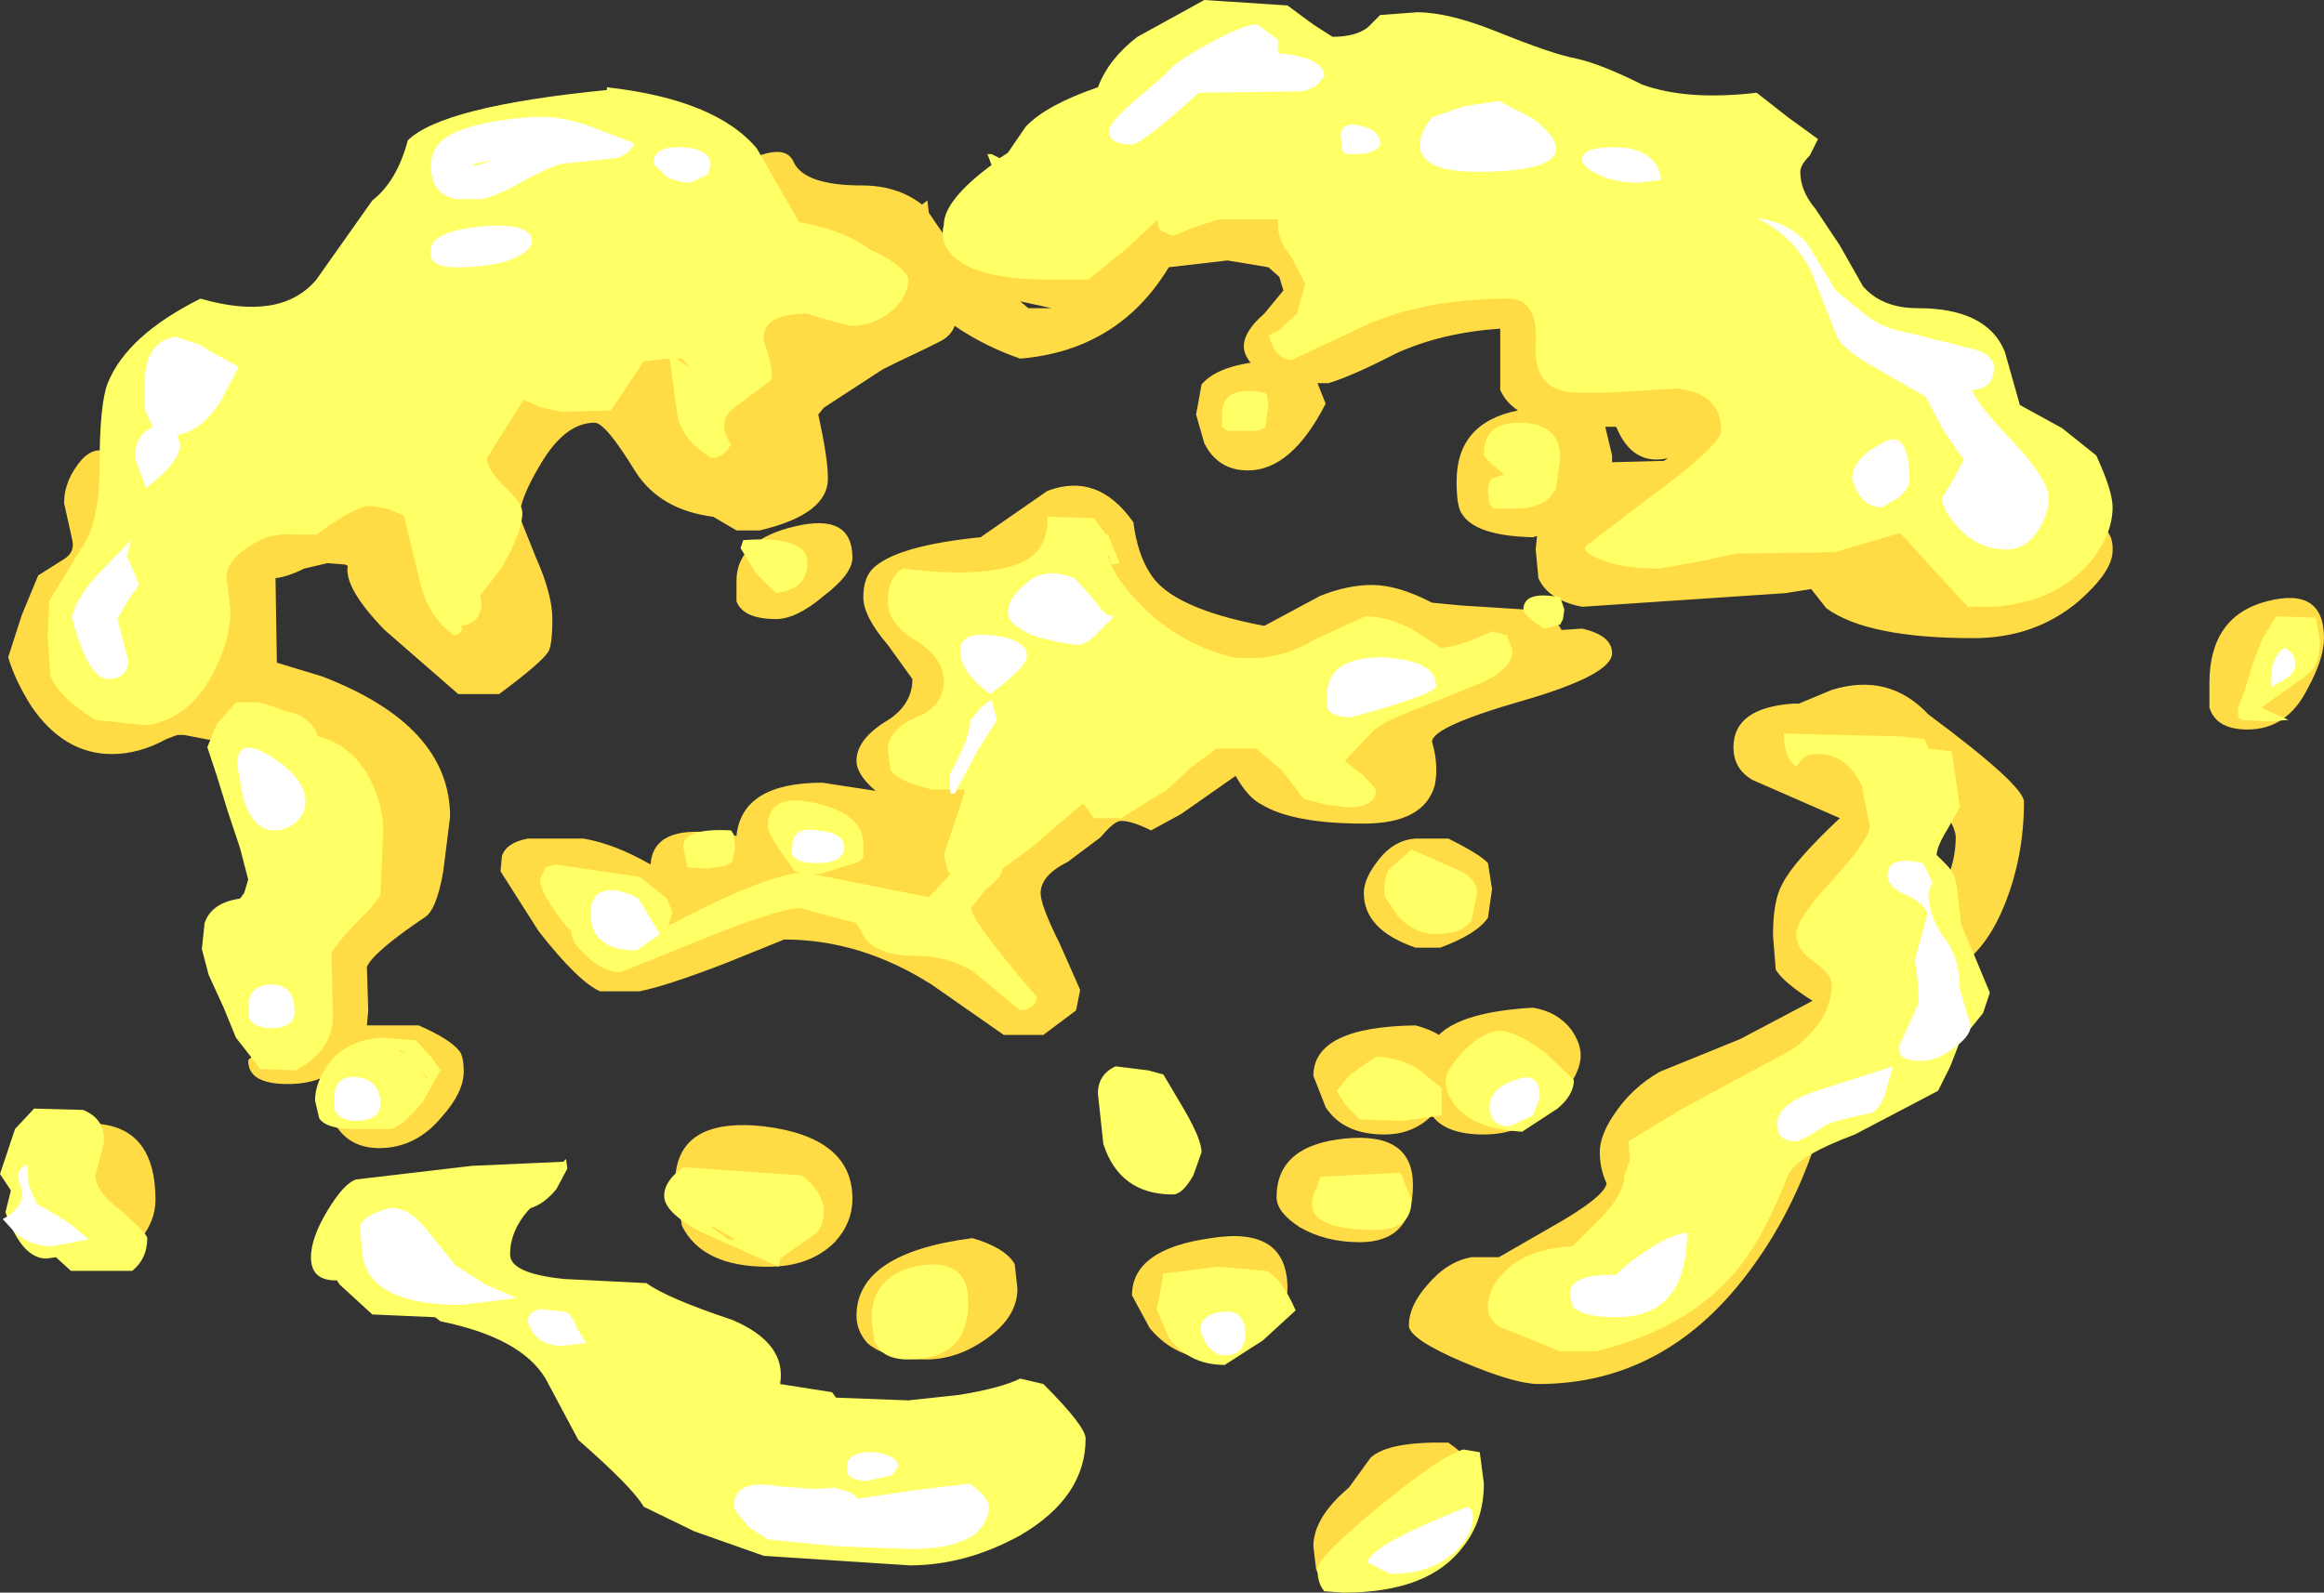 <?xml version="1.0" encoding="UTF-8" standalone="no"?>
<svg xmlns:ffdec="https://www.free-decompiler.com/flash" xmlns:xlink="http://www.w3.org/1999/xlink" ffdec:objectType="shape" height="58.4px" width="85.2px" xmlns="http://www.w3.org/2000/svg">
  <rect width="100%" height="100%" fill="#333333" stroke="none"/>
  <g transform="matrix(1.0, 0.0, 0.0, 1.0, 37.1, 25.7)">
    <path d="M12.35 -14.9 L17.1 -15.45 20.0 -14.7 27.65 -10.75 30.4 -7.35 35.6 -4.85 39.2 -6.55 Q40.4 -6.55 40.35 -5.5 40.35 -4.75 39.1 -3.65 37.5 -2.3 35.25 -2.3 31.35 -2.3 29.85 -3.4 L29.3 -4.1 28.35 -3.95 20.9 -3.45 Q19.65 -3.7 19.3 -4.5 L19.2 -5.55 19.25 -6.05 19.1 -6.0 Q17.0 -6.05 16.5 -6.85 16.3 -7.1 16.3 -8.05 16.3 -10.2 18.55 -10.65 18.1 -10.95 17.9 -11.4 L17.9 -13.65 Q15.75 -13.5 14.1 -12.75 12.45 -11.9 11.6 -11.65 L11.2 -11.65 11.5 -10.9 Q10.25 -8.45 8.65 -8.45 7.55 -8.45 7.05 -9.45 L6.75 -10.5 6.95 -11.6 Q7.45 -12.2 8.75 -12.4 8.5 -12.7 8.5 -13.0 8.5 -13.55 9.25 -14.2 L9.95 -15.05 9.8 -15.55 9.4 -15.9 7.9 -16.15 5.75 -15.9 Q3.9 -12.85 0.3 -12.55 -1.0 -13.0 -2.1 -13.75 -2.25 -13.35 -2.7 -13.15 L-3.2 -12.9 -4.25 -12.4 -4.75 -12.15 -6.9 -10.75 -7.1 -10.5 Q-6.75 -8.9 -6.75 -8.2 -6.7 -6.85 -9.25 -6.25 L-10.1 -6.25 -10.95 -6.75 Q-12.9 -7.0 -13.8 -8.4 -14.9 -10.2 -15.3 -10.2 -16.4 -10.2 -17.3 -8.65 -18.05 -7.4 -18.05 -6.75 L-17.45 -5.25 Q-16.85 -3.9 -16.85 -3.0 -16.85 -2.05 -17.0 -1.8 -17.25 -1.4 -18.8 -0.25 L-20.3 -0.25 -23.0 -2.6 Q-24.5 -4.15 -24.35 -4.95 L-24.45 -5.0 -25.1 -5.05 -25.95 -4.85 Q-26.55 -4.55 -27.0 -4.5 L-26.95 -1.4 -25.3 -0.9 Q-20.6 0.9 -20.6 4.25 L-20.85 6.25 Q-21.1 7.7 -21.55 7.95 -23.4 9.2 -23.65 9.75 L-23.6 11.35 -23.65 11.9 -21.75 11.9 Q-20.6 12.4 -20.25 12.85 -20.1 13.05 -20.1 13.6 -20.1 14.35 -20.9 15.25 -21.85 16.4 -23.2 16.4 -24.5 16.4 -25.0 15.15 L-25.25 13.8 Q-25.8 14.05 -26.55 14.05 -28.0 14.05 -28.0 13.2 -28.0 13.05 -26.95 12.65 L-25.85 11.35 -24.8 2.75 -27.5 0.75 -29.05 1.5 -30.35 1.25 -30.6 1.25 -31.0 1.4 Q-32.0 1.95 -33.0 1.95 -34.75 1.95 -35.95 0.2 -36.55 -0.75 -36.8 -1.6 L-36.3 -3.15 -35.7 -4.6 -34.75 -5.2 Q-34.35 -5.45 -34.45 -5.9 L-34.75 -7.25 Q-34.75 -8.1 -34.1 -8.85 -33.3 -9.7 -32.4 -8.4 L-31.95 -5.65 Q-31.95 -4.45 -33.3 -3.8 -34.6 -3.1 -34.6 -1.6 L-32.3 0.15 -28.05 -6.25 -23.3 -7.9 -18.1 -11.05 -13.05 -13.15 -10.1 -12.1 Q-10.1 -14.45 -5.05 -15.1 L-11.0 -18.45 -12.6 -19.6 Q-10.9 -20.05 -9.25 -19.35 L-9.25 -20.0 Q-8.25 -20.35 -8.0 -19.75 -7.6 -18.9 -5.5 -18.9 -4.2 -18.9 -3.3 -18.2 L-3.1 -18.35 -3.05 -17.9 -2.4 -16.95 7.4 -18.2 Q10.3 -18.2 11.65 -16.6 L12.35 -14.9 M0.6 -14.4 L1.45 -14.4 0.3 -14.65 0.6 -14.4 M4.45 -6.55 Q4.6 -5.4 5.05 -4.7 5.8 -3.4 9.25 -2.75 L11.3 -3.85 Q12.3 -4.25 13.2 -4.25 14.15 -4.25 15.4 -3.6 L16.45 -3.5 18.8 -3.35 Q19.8 -3.25 20.15 -2.6 L20.9 -2.65 Q22.0 -2.4 22.0 -1.75 22.0 -0.95 18.7 0.0 15.4 0.95 15.4 1.5 15.65 2.35 15.5 3.1 15.1 4.5 12.9 4.5 10.3 4.5 9.15 3.8 8.65 3.55 8.2 2.75 L6.2 4.15 5.1 4.75 Q4.4 4.4 4.0 4.4 3.75 4.4 3.25 5.0 L2.05 5.9 Q1.05 6.4 1.05 7.05 1.05 7.5 1.75 8.9 L2.5 10.6 2.35 11.35 1.15 12.25 -0.3 12.25 -2.95 10.4 Q-5.55 8.75 -8.35 8.75 L-10.45 9.6 Q-12.65 10.45 -13.65 10.65 L-15.1 10.65 Q-15.9 10.3 -17.35 8.45 L-18.75 6.25 -18.7 5.7 Q-18.55 5.2 -17.75 5.05 L-15.7 5.05 Q-14.55 5.25 -13.25 6.0 -13.15 4.55 -10.85 4.85 L-10.1 4.95 Q-9.9 3.0 -6.95 3.0 L-5.0 3.3 Q-5.7 2.7 -5.7 2.2 -5.7 1.45 -4.7 0.8 -3.65 0.2 -3.65 -0.8 L-4.55 -2.05 Q-5.45 -3.1 -5.45 -3.8 -5.45 -4.55 -5.05 -4.9 -4.15 -5.7 -1.15 -6.0 L1.3 -7.7 Q3.15 -8.4 4.45 -6.55 M2.05 -5.9 L0.65 -4.6 -3.15 -3.7 -1.75 -2.1 Q-1.45 -1.7 -1.45 -0.8 L-3.15 2.2 Q-2.9 2.45 -2.0 2.5 -1.1 2.55 -0.75 3.0 L8.2 0.75 11.95 2.55 Q12.15 0.1 15.7 -1.4 L13.25 -2.35 9.25 -0.9 3.35 -3.4 2.05 -5.9 M21.75 -10.05 L22.0 -9.0 22.0 -8.75 23.9 -8.8 24.05 -8.9 Q22.75 -8.6 22.15 -10.05 L21.75 -10.05 M47.5 -0.45 Q46.75 1.05 45.3 1.05 44.15 1.05 43.9 0.25 L43.9 -0.65 Q43.9 -3.1 46.0 -3.65 48.1 -4.2 48.1 -2.3 48.1 -1.55 47.5 -0.45 M32.45 2.0 L31.6 11.05 19.4 22.15 19.85 22.2 Q20.9 22.2 22.15 21.65 L23.9 20.65 Q24.65 20.05 26.2 19.3 L27.0 16.9 28.4 16.05 29.7 15.45 Q28.8 18.5 27.15 20.75 24.05 25.05 19.3 25.05 18.45 25.05 16.55 24.25 14.55 23.4 14.55 22.9 14.55 22.2 15.2 21.45 15.95 20.55 16.85 20.4 L17.85 20.4 19.85 19.25 Q21.7 18.2 21.8 17.7 21.55 17.15 21.55 16.55 21.55 15.95 22.05 15.2 22.7 14.2 23.75 13.6 L26.7 12.4 29.35 11.0 Q28.25 10.3 28.0 9.85 L27.9 8.6 Q27.9 7.3 28.25 6.7 28.65 5.9 30.35 4.3 L27.15 2.9 Q26.45 2.5 26.45 1.7 26.45 0.25 28.65 0.1 L28.85 0.1 30.05 -0.4 Q32.15 -1.05 33.6 0.5 37.1 3.1 37.1 3.7 37.1 5.7 36.4 7.45 35.25 10.35 32.7 10.3 L32.4 9.55 Q32.4 9.2 33.55 7.8 34.6 6.4 34.6 5.0 34.6 4.4 33.15 2.75 L32.45 2.0 M20.85 13.0 Q20.85 13.7 20.0 14.65 18.9 15.9 17.3 15.9 15.9 15.9 15.4 15.2 14.7 15.9 13.65 15.9 12.15 15.9 11.5 14.9 L11.05 13.75 Q11.05 11.95 14.8 11.9 15.35 12.05 15.65 12.25 16.5 11.4 19.1 11.25 20.0 11.4 20.5 12.05 20.85 12.55 20.85 13.0 M12.9 7.05 Q12.9 6.55 13.35 5.95 13.95 5.1 14.8 5.05 L16.0 5.05 Q17.2 5.65 17.45 5.95 L17.6 6.9 17.45 7.95 Q17.05 8.55 15.7 9.05 L14.8 9.05 Q12.9 8.4 12.9 7.05 M14.7 17.75 Q14.7 19.85 12.75 19.85 11.5 19.85 10.55 19.3 9.7 18.75 9.7 18.2 9.7 16.3 12.2 16.05 14.7 15.8 14.7 17.75 M17.0 28.45 Q17.0 29.15 15.55 30.8 13.9 32.65 12.6 32.65 11.5 32.65 11.15 31.85 L11.05 31.0 Q11.05 29.95 12.35 28.85 L13.15 27.75 Q13.8 27.15 16.0 27.2 17.0 27.9 17.0 28.45 M7.55 24.15 Q6.0 24.15 5.05 23.0 L4.4 21.8 Q4.4 20.1 7.3 19.7 10.1 19.25 10.1 21.55 10.1 22.3 9.15 23.2 8.15 24.15 7.55 24.15 M0.2 21.55 Q0.2 22.6 -0.95 23.4 -2.0 24.15 -3.15 24.15 -4.6 24.15 -5.3 23.55 -5.7 23.1 -5.7 22.55 -5.7 20.25 -1.45 19.7 -0.25 20.05 0.1 20.65 L0.2 21.55 M-10.1 -4.4 Q-10.1 -5.9 -7.95 -6.4 -5.85 -6.9 -5.85 -5.25 -5.85 -4.65 -6.9 -3.85 -7.9 -3.0 -8.65 -3.0 -9.85 -3.0 -10.1 -3.65 L-10.1 -4.4 M-14.85 8.65 L-14.25 8.9 -12.8 8.65 -14.0 7.9 -14.85 8.65 M-5.85 18.25 Q-5.85 19.15 -6.5 19.85 -7.4 20.75 -8.95 20.75 -11.35 20.75 -12.1 19.25 L-12.35 17.7 Q-12.35 15.25 -9.1 15.6 -5.85 16.0 -5.85 18.25 M-33.65 15.5 Q-31.4 15.6 -31.4 18.3 -31.4 19.05 -31.95 19.75 L-33.45 20.55 Q-34.65 20.55 -35.4 19.3 -35.95 18.4 -35.95 17.85 L-33.65 15.5" fill="#ffdc45" fill-rule="evenodd" stroke="none"/>
    <path d="M23.1 -22.6 Q24.75 -22.0 27.3 -22.3 L28.45 -21.4 29.55 -20.6 29.25 -20.0 Q28.9 -19.65 28.9 -19.4 28.9 -18.7 29.45 -18.05 L30.35 -16.7 31.2 -15.2 Q31.9 -14.4 33.2 -14.4 35.75 -14.4 36.4 -12.8 L36.95 -10.85 38.5 -10.0 39.75 -9.0 Q40.35 -7.7 40.35 -7.1 40.35 -6.05 39.45 -5.0 38.2 -3.6 35.95 -3.45 L35.05 -3.45 33.7 -4.9 32.85 -5.85 32.55 -6.15 30.15 -5.45 26.55 -5.4 25.15 -5.1 23.7 -4.85 Q22.3 -4.85 21.55 -5.2 21.0 -5.4 21.0 -5.65 L23.5 -7.55 Q26.0 -9.4 26.0 -9.9 26.0 -11.3 24.35 -11.45 L21.8 -11.3 20.6 -11.3 Q19.1 -11.4 19.2 -13.05 19.3 -14.75 18.2 -14.75 14.9 -14.75 12.6 -13.6 L10.25 -12.5 Q9.9 -12.5 9.6 -12.9 L9.4 -13.4 9.8 -13.6 10.45 -14.2 10.75 -15.3 10.2 -16.35 Q9.7 -16.9 9.75 -17.65 L7.55 -17.65 6.5 -17.3 6.15 -17.15 5.9 -17.05 5.55 -17.2 Q5.4 -17.25 5.35 -17.45 L5.35 -17.65 4.1 -16.5 2.8 -15.45 1.3 -15.45 Q-1.4 -15.45 -2.25 -16.4 -2.65 -16.9 -2.5 -17.45 -2.5 -18.35 -0.75 -19.65 L-0.9 -20.05 -0.75 -20.05 -0.45 -19.9 -0.15 -20.1 0.5 -21.05 Q1.25 -21.85 3.15 -22.5 3.55 -23.55 4.6 -24.35 L7.05 -25.7 10.1 -25.5 11.05 -24.8 11.75 -24.35 Q12.6 -24.35 13.05 -24.7 L13.5 -25.15 14.85 -25.25 Q16.0 -25.25 17.75 -24.55 19.85 -23.7 20.7 -23.55 21.6 -23.35 23.1 -22.6 M9.35 -11.25 L9.4 -10.85 9.3 -10.05 Q9.1 -9.9 8.95 -9.9 L7.9 -9.9 7.7 -10.05 7.7 -10.5 Q7.7 -11.6 9.25 -11.3 L9.35 -11.25 M1.3 -6.75 L3.0 -6.7 3.45 -6.1 3.55 -6.1 3.55 -6.0 3.95 -5.05 3.65 -5.0 3.5 -5.45 Q3.6 -4.7 4.6 -3.65 6.05 -2.1 8.1 -1.6 9.7 -1.4 11.1 -2.25 L12.95 -3.1 Q13.85 -3.1 14.8 -2.55 L15.7 -1.95 Q16.3 -1.95 17.6 -2.55 L18.15 -2.4 18.35 -1.85 Q18.35 -1.2 17.3 -0.7 L14.95 0.25 Q13.45 0.8 13.1 1.25 L12.2 2.2 12.9 2.75 13.35 3.25 Q13.35 3.9 12.3 3.9 L11.5 3.8 10.7 3.6 9.9 2.55 8.95 1.75 7.5 1.75 6.55 2.45 5.7 3.25 4.0 4.3 3.0 4.3 2.65 3.8 2.55 3.8 0.75 5.35 -0.35 6.15 Q-0.35 6.45 -0.95 6.9 L-1.5 7.6 Q-1.5 8.05 0.9 10.85 0.9 11.3 0.3 11.35 L-1.45 9.9 Q-2.4 9.35 -3.5 9.35 -5.2 9.35 -5.55 8.4 L-5.7 8.15 -6.1 8.05 -7.75 7.6 Q-8.55 7.6 -11.5 8.8 L-14.35 9.95 Q-14.95 9.95 -15.55 9.4 -16.15 8.85 -16.15 8.55 L-16.15 8.45 -16.35 8.25 Q-17.3 7.05 -17.3 6.55 L-17.1 6.1 -16.75 6.0 -13.65 6.45 -12.65 7.25 -12.45 7.75 -12.6 8.25 Q-9.2 6.45 -7.75 6.3 L-7.95 6.25 Q-8.95 4.95 -8.95 4.6 -8.95 3.35 -7.2 3.75 -5.45 4.15 -5.45 5.25 L-5.45 5.75 -5.6 5.9 -7.05 6.35 -7.3 6.35 -3.05 7.2 -2.3 6.4 -2.25 6.35 -2.35 6.25 -2.5 5.65 -1.75 3.4 -1.75 3.25 -2.95 3.25 Q-4.15 2.95 -4.45 2.55 L-4.55 1.8 Q-4.55 1.05 -3.5 0.6 -2.5 0.2 -2.5 -0.75 -2.5 -1.55 -3.5 -2.2 -4.55 -2.8 -4.55 -3.65 -4.55 -4.55 -4.0 -4.85 -0.25 -4.4 0.85 -5.4 1.35 -5.95 1.3 -6.75 M18.05 -8.3 Q17.3 -8.9 17.3 -9.05 17.3 -10.25 18.7 -10.2 20.1 -10.15 20.1 -8.9 L19.95 -7.8 Q19.6 -7.05 18.45 -7.05 L17.65 -7.05 17.5 -7.25 17.45 -7.65 Q17.45 -8.05 17.6 -8.15 L18.05 -8.3 M18.75 -3.35 Q18.75 -4.05 20.1 -3.8 L20.25 -3.35 20.2 -3.0 20.1 -2.8 19.5 -2.65 Q18.75 -3.15 18.75 -3.35 M45.5 -1.4 L45.85 -2.3 46.35 -3.1 47.8 -3.05 47.95 -2.2 Q47.95 -1.35 47.55 -1.0 L45.8 0.25 46.8 0.7 46.05 0.75 45.1 0.7 44.95 0.6 44.95 0.25 45.2 -0.4 45.5 -1.4 M34.45 1.85 L34.75 3.9 34.3 4.7 Q33.9 5.35 33.9 5.65 L34.25 6.0 Q34.6 6.35 34.65 6.9 L34.8 8.2 35.35 9.5 35.85 10.7 35.6 11.45 34.75 12.5 34.4 13.4 33.95 14.3 30.9 15.9 Q28.75 16.7 28.45 17.4 27.55 19.7 26.55 20.9 24.75 23.05 21.4 23.85 L20.1 23.85 18.25 23.1 Q17.45 22.85 17.45 22.25 17.45 21.55 18.0 21.0 18.8 20.1 20.55 20.0 L21.65 18.9 Q22.45 18.05 22.45 17.4 L22.65 16.85 22.6 16.15 24.5 15.0 28.65 12.75 Q30.05 11.7 30.05 10.4 30.05 10.05 29.45 9.6 28.75 9.15 28.75 8.55 28.75 8.0 30.1 6.55 31.45 5.05 31.45 4.6 L31.15 3.1 Q30.6 1.95 29.55 1.95 29.1 1.95 28.95 2.15 L28.75 2.4 Q28.3 2.1 28.3 1.2 L30.4 1.25 32.55 1.3 33.45 1.4 33.6 1.75 34.45 1.85 M20.0 14.95 L18.7 15.8 Q17.15 15.7 16.45 15.05 15.9 14.55 15.9 13.9 15.9 13.55 16.55 12.85 17.3 12.1 17.9 12.1 18.45 12.1 19.55 12.9 L20.6 13.9 Q20.6 14.45 20.0 14.95 M14.65 5.45 L16.45 6.25 Q17.05 6.55 17.05 7.05 L16.85 8.05 Q16.5 8.55 15.55 8.55 14.75 8.55 14.15 7.9 L13.65 7.15 Q13.65 6.45 13.8 6.2 L14.65 5.45 M5.55 13.7 L6.35 15.05 Q6.95 16.1 6.95 16.55 L6.65 17.4 Q6.25 18.1 5.9 18.1 3.95 18.1 3.35 16.25 L3.15 14.4 Q3.15 13.7 3.8 13.4 L5.0 13.55 5.55 13.7 M15.75 14.2 L15.75 15.2 14.35 15.4 12.75 15.35 12.25 14.85 11.9 14.3 12.4 13.7 13.35 13.05 Q14.35 13.1 14.95 13.55 L15.75 14.2 M11.3 17.45 L14.25 17.3 14.65 18.3 Q14.65 19.4 13.35 19.4 11.0 19.4 11.0 18.45 11.0 18.15 11.15 17.9 L11.3 17.45 M17.15 27.55 L17.3 28.7 Q17.3 30.05 16.55 31.0 15.3 32.7 12.15 32.7 L11.45 32.65 Q11.2 32.35 11.2 31.85 11.2 31.4 13.45 29.55 15.7 27.7 16.55 27.45 L17.15 27.55 M5.45 21.6 L5.55 21.0 7.55 20.75 9.3 20.9 Q9.85 21.1 10.4 22.35 L9.2 23.45 7.8 24.35 Q6.5 24.35 5.75 23.35 L5.3 22.3 5.45 21.6 M2.7 27.05 Q2.7 29.2 0.3 30.6 -1.7 31.7 -3.75 31.7 L-9.1 31.35 -11.65 30.45 -13.5 29.55 Q-13.9 28.85 -15.9 27.1 L-17.1 24.85 Q-18.0 23.35 -20.95 22.75 L-21.15 22.6 -23.45 22.5 -24.65 21.4 -24.75 21.25 -24.8 21.25 Q-25.7 21.25 -25.7 20.4 -25.7 19.7 -25.1 18.7 -24.5 17.7 -24.05 17.55 L-19.8 17.05 -16.45 16.9 -16.35 16.8 -16.3 17.15 -16.7 17.9 Q-17.15 18.45 -17.65 18.6 L-17.75 18.7 Q-18.4 19.45 -18.4 20.3 -18.4 21.0 -16.4 21.2 L-13.4 21.35 Q-12.65 21.9 -10.25 22.7 -8.25 23.55 -8.5 25.05 L-6.6 25.35 -6.45 25.55 -3.8 25.65 -1.95 25.45 Q-0.4 25.2 0.3 24.85 L1.15 25.05 Q2.7 26.6 2.7 27.05 M-14.85 -22.5 Q-10.85 -22.05 -9.35 -20.25 L-7.8 -17.55 Q-6.25 -17.3 -5.2 -16.55 -4.85 -16.4 -4.45 -16.15 -3.8 -15.7 -3.8 -15.45 -3.8 -14.85 -4.4 -14.3 -5.1 -13.75 -5.9 -13.75 L-6.7 -13.95 -7.5 -14.2 Q-9.2 -14.2 -9.1 -13.2 -8.7 -12.05 -8.85 -11.75 L-10.05 -10.85 Q-10.9 -10.3 -10.3 -9.4 -10.6 -8.9 -11.0 -8.9 -12.2 -9.6 -12.3 -10.7 L-12.55 -12.55 -13.5 -12.45 -14.7 -10.65 -16.5 -10.6 -17.25 -10.75 -17.9 -11.05 -19.25 -8.9 Q-19.25 -8.5 -18.6 -7.85 -17.95 -7.25 -17.95 -6.9 -17.95 -6.2 -18.7 -4.9 L-19.5 -3.85 -19.45 -3.6 Q-19.45 -2.85 -20.2 -2.75 L-20.15 -2.65 -20.2 -2.55 Q-20.25 -2.45 -20.45 -2.4 -21.45 -3.1 -21.75 -4.55 L-22.3 -6.8 -22.9 -7.05 -23.55 -7.15 Q-24.05 -7.15 -25.5 -6.1 L-26.3 -6.1 Q-27.05 -6.15 -27.55 -5.9 -28.75 -5.3 -28.8 -4.55 L-28.65 -3.35 Q-28.65 -2.2 -29.3 -1.0 -30.1 0.6 -31.7 0.9 L-33.6 0.7 Q-34.9 -0.1 -35.25 -0.9 L-35.35 -2.3 -35.3 -3.65 -34.15 -5.55 Q-33.45 -6.5 -33.45 -8.55 -33.45 -10.9 -33.15 -11.65 -32.45 -13.4 -29.75 -14.75 -26.8 -13.9 -25.5 -15.45 L-23.45 -18.35 Q-22.55 -19.05 -22.15 -20.55 -20.9 -21.8 -14.85 -22.4 L-14.85 -22.5 M-12.1 -12.55 L-12.3 -12.55 -11.8 -12.2 -12.1 -12.55 M-7.5 -5.05 Q-7.5 -4.1 -8.65 -3.95 L-9.4 -4.7 -9.95 -5.6 -9.85 -5.9 -9.75 -5.9 Q-7.5 -6.05 -7.5 -5.05 M-10.2 4.9 L-10.15 5.35 -10.25 5.9 -10.5 6.05 -11.2 6.15 -11.9 6.1 -12.05 5.35 Q-12.05 4.65 -10.3 4.75 L-10.2 4.9 M-12.05 17.1 L-7.7 17.4 Q-6.9 18.05 -6.9 18.7 -6.9 19.2 -7.15 19.5 L-8.5 20.45 -8.55 20.75 -11.45 19.45 Q-12.75 18.75 -12.75 18.15 -12.75 17.6 -12.05 17.1 M-26.0 0.6 Q-25.55 0.9 -25.45 1.3 -24.35 1.55 -23.65 2.65 -23.05 3.75 -23.05 4.75 L-23.15 7.05 Q-23.15 7.25 -23.9 8.0 -24.7 8.8 -24.95 9.25 L-24.9 11.4 Q-24.8 12.75 -26.25 13.55 L-27.55 13.5 -28.45 12.35 -28.9 11.25 -29.45 10.05 -29.7 9.1 -29.6 8.15 Q-29.35 7.4 -28.3 7.25 L-28.15 7.05 -28.0 6.55 -28.3 5.4 -28.75 4.05 -29.15 2.75 -29.5 1.7 -29.15 0.85 -28.45 0.05 -27.6 0.05 Q-27.05 0.2 -26.6 0.4 -26.35 0.4 -26.0 0.6 M-36.7 17.95 L-37.1 17.35 -36.55 15.7 -35.85 14.95 -34.05 15.0 Q-33.2 15.35 -33.3 16.25 L-33.6 17.4 Q-33.6 18.0 -32.6 18.75 -31.7 19.55 -31.7 19.7 -31.7 20.45 -32.25 20.9 L-34.5 20.9 -35.05 20.4 -35.4 20.45 Q-36.3 20.45 -36.9 18.75 L-36.7 17.95 M-22.45 12.85 L-22.25 12.9 -22.45 12.8 -22.45 12.85 M-21.3 13.05 L-20.95 13.55 -21.6 14.7 Q-22.3 15.55 -22.75 15.7 L-24.1 15.7 Q-25.15 15.7 -25.4 15.3 L-25.55 14.65 Q-25.55 14.0 -25.05 13.3 -24.35 12.4 -23.05 12.35 L-21.85 12.45 -21.3 13.05 M-21.7 13.5 L-21.45 13.85 -21.4 13.85 -21.7 13.5 M-1.6 22.05 Q-1.6 24.15 -3.8 24.15 -4.8 24.15 -5.05 23.45 L-5.15 22.7 Q-5.15 21.0 -3.35 20.7 -1.6 20.45 -1.6 22.05 M-11.0 19.3 L-10.4 19.75 -10.15 19.75 -11.0 19.25 -11.0 19.3" fill="#ffff66" fill-rule="evenodd" stroke="none"/>
    <path d="M20.9 -19.85 Q20.9 -20.3 22.05 -20.3 23.65 -20.3 23.8 -19.1 L22.95 -19.0 Q22.05 -19.0 21.4 -19.35 20.9 -19.6 20.9 -19.85 M9.75 -24.25 L9.75 -23.75 Q11.45 -23.6 11.45 -22.9 L11.15 -22.55 10.7 -22.35 6.85 -22.3 Q4.75 -20.4 4.4 -20.4 3.55 -20.4 3.55 -20.9 3.55 -21.2 4.55 -22.05 L5.65 -23.0 Q5.9 -23.4 7.3 -24.15 8.6 -24.85 9.0 -24.8 L9.75 -24.25 M12.25 -20.05 L12.1 -20.2 12.05 -20.7 Q12.05 -21.25 12.75 -21.1 13.55 -20.9 13.5 -20.4 13.3 -20.05 12.65 -20.05 L12.25 -20.05 M19.1 -21.35 Q19.95 -20.7 19.95 -20.25 19.95 -19.4 17.05 -19.4 14.95 -19.4 14.95 -20.4 14.95 -20.85 15.4 -21.4 L16.55 -21.8 17.85 -22.0 19.1 -21.35 M0.3 -2.65 Q-0.15 -2.9 -0.15 -3.25 -0.15 -3.75 0.45 -4.25 1.15 -4.95 2.3 -4.5 L3.1 -3.6 Q3.4 -3.1 3.75 -3.1 L3.05 -2.4 Q2.7 -2.05 2.35 -2.05 0.7 -2.3 0.3 -2.65 M13.55 -1.6 Q15.55 -1.5 15.55 -0.55 15.55 -0.25 12.45 0.6 11.7 0.6 11.55 0.25 L11.55 -0.2 Q11.55 -1.6 13.55 -1.6 M36.0 -12.2 Q36.0 -11.45 35.2 -11.4 35.35 -10.9 36.75 -9.45 38.0 -8.1 38.0 -7.45 38.0 -6.85 37.65 -6.3 37.2 -5.55 36.45 -5.55 35.4 -5.55 34.65 -6.4 34.1 -7.0 34.1 -7.45 L34.5 -8.1 34.9 -8.85 34.6 -9.25 34.1 -10.0 33.5 -11.15 31.5 -12.3 Q30.45 -12.9 30.25 -13.35 L29.3 -15.75 Q28.6 -17.1 27.3 -17.7 28.55 -17.55 29.2 -16.7 L30.2 -15.05 31.3 -14.15 Q31.95 -13.65 32.65 -13.55 L35.25 -12.9 Q36.0 -12.7 36.0 -12.2 M36.1 -7.55 L36.1 -7.55 M32.5 -7.45 L31.9 -7.1 Q31.3 -7.1 31.0 -7.65 L30.8 -8.1 Q30.8 -8.9 31.9 -9.45 32.9 -10.05 32.9 -8.05 32.9 -7.8 32.5 -7.45 M47.05 -1.35 Q47.05 -0.9 46.3 -0.6 46.15 -0.35 46.15 -0.75 46.15 -1.6 46.65 -1.95 47.05 -1.75 47.05 -1.35 M33.4 5.95 L33.75 6.65 33.6 7.0 Q33.6 7.9 34.15 8.65 34.75 9.4 34.75 10.55 L34.95 11.25 35.15 11.9 Q35.15 12.3 34.5 12.75 33.9 13.2 33.35 13.2 32.7 13.2 32.55 12.95 L32.5 12.7 33.25 11.05 33.2 10.25 33.1 9.5 33.55 7.85 Q33.55 7.5 32.85 7.15 32.1 6.85 32.1 6.4 32.1 5.65 33.4 5.95 M28.8 16.15 Q28.25 16.15 28.1 15.85 L28.05 15.5 Q28.05 14.75 29.65 14.25 L32.3 13.4 32.05 14.25 Q31.95 14.8 31.55 15.1 30.1 15.4 29.85 15.55 L29.3 15.9 28.8 16.15 M19.1 15.2 L18.25 15.6 Q17.8 15.6 17.6 15.3 L17.5 14.95 Q17.5 14.2 18.45 13.9 19.35 13.55 19.35 14.55 L19.1 15.2 M6.9 23.1 Q6.9 22.5 7.7 22.4 8.55 22.3 8.55 23.2 8.55 24.0 7.8 24.0 7.4 24.0 7.1 23.55 L6.9 23.1 M16.85 29.65 L16.9 29.9 Q16.9 30.55 16.25 31.2 15.3 32.05 13.85 32.0 L13.05 31.6 Q13.05 31.0 16.7 29.55 L16.85 29.65 M22.15 22.6 Q20.9 22.6 20.55 22.2 L20.45 21.75 Q20.45 21.0 22.15 21.05 22.5 20.65 23.35 20.1 24.2 19.55 24.75 19.5 24.75 22.6 22.15 22.6 M-17.75 -19.15 Q-18.8 -18.55 -19.4 -18.4 L-20.4 -18.4 Q-21.3 -18.6 -21.3 -19.6 -21.3 -20.2 -20.9 -20.55 -20.1 -21.2 -17.75 -21.4 -16.7 -21.5 -15.55 -21.1 L-13.85 -20.45 Q-14.0 -20.05 -14.5 -19.9 L-16.45 -19.7 Q-16.8 -19.65 -17.75 -19.15 M-19.75 -19.6 L-18.95 -19.85 -19.7 -19.7 -19.75 -19.6 M-11.15 -19.3 L-11.8 -19.0 Q-12.25 -19.0 -12.7 -19.25 L-13.15 -19.7 Q-13.15 -20.35 -12.1 -20.3 -11.05 -20.25 -11.05 -19.65 L-11.15 -19.3 M-28.35 -12.25 L-29.0 -11.0 Q-29.7 -9.9 -30.6 -9.75 L-30.5 -9.4 Q-30.5 -8.75 -31.75 -7.8 L-32.15 -8.9 Q-32.15 -9.6 -31.75 -9.9 L-31.5 -10.05 -31.8 -10.7 -31.8 -11.6 Q-31.8 -13.2 -30.65 -13.35 L-29.75 -13.05 -29.45 -12.85 -28.35 -12.25 M-21.3 -16.55 Q-21.3 -17.2 -19.45 -17.4 -17.6 -17.55 -17.6 -16.85 -17.6 -16.55 -18.2 -16.25 -18.95 -15.9 -20.4 -15.9 -21.45 -15.9 -21.3 -16.55 M-32.45 -5.3 L-32.2 -4.75 -32.0 -4.25 -32.4 -3.7 -32.8 -3.0 -32.4 -1.5 Q-32.4 -0.8 -33.15 -0.8 -33.85 -0.8 -34.45 -3.0 -34.45 -3.55 -33.6 -4.55 L-32.3 -5.9 -32.45 -5.3 M-1.9 -1.85 Q-1.9 -2.55 -0.7 -2.4 0.55 -2.25 0.55 -1.65 0.55 -1.25 -0.8 -0.25 -1.9 -1.05 -1.9 -1.85 M-1.9 1.95 Q-1.55 1.25 -1.55 0.75 L-1.15 0.25 -0.75 -0.05 -0.55 0.7 -1.25 1.8 -2.1 3.4 -2.25 3.4 -2.3 2.75 -1.9 1.95 M-7.15 5.95 Q-8.25 5.95 -8.05 5.3 -8.05 4.6 -7.1 4.75 -6.15 4.85 -6.15 5.35 -6.15 5.95 -7.15 5.95 M-13.75 9.15 Q-15.45 9.15 -15.45 7.8 -15.45 7.05 -14.85 6.95 -14.3 6.9 -13.7 7.25 L-12.9 8.55 -13.75 9.15 M-27.05 4.75 Q-27.85 4.75 -28.2 3.5 L-28.4 2.35 Q-28.4 1.25 -27.15 2.05 -25.9 2.85 -25.9 3.7 -25.9 4.1 -26.2 4.4 -26.55 4.75 -27.05 4.75 M-36.3 17.9 L-36.45 17.5 Q-36.45 17.15 -36.1 17.0 L-36.05 17.75 -35.75 18.45 Q-35.0 18.85 -34.5 19.2 L-33.85 19.75 -35.2 20.0 Q-35.9 20.0 -36.5 19.55 L-37.0 19.0 Q-36.4 18.7 -36.3 18.2 -36.25 18.05 -36.3 17.9 M-28.0 11.55 L-28.0 11.25 Q-28.0 10.4 -27.15 10.4 -26.3 10.4 -26.3 11.4 -26.3 12.0 -27.15 12.0 -27.85 12.0 -28.0 11.55 M-24.85 14.6 Q-24.85 13.7 -24.0 13.8 -23.15 13.9 -23.15 14.8 -23.15 15.35 -24.0 15.4 -24.7 15.4 -24.85 14.95 L-24.85 14.6 M-23.85 19.95 L-23.9 19.25 Q-23.8 18.9 -23.0 18.65 -22.25 18.4 -21.45 19.4 L-20.4 20.7 -19.3 21.4 -18.15 21.9 -20.2 22.15 Q-23.85 22.15 -23.85 19.95 M-4.25 27.85 L-4.15 28.05 -4.4 28.4 -5.3 28.6 Q-6.15 28.6 -6.05 28.05 -6.05 27.65 -5.4 27.55 -4.65 27.5 -4.25 27.85 M-16.5 23.65 Q-17.5 23.65 -17.75 22.75 -17.75 22.4 -17.3 22.3 L-16.35 22.4 Q-16.1 22.55 -15.95 23.0 L-15.6 23.55 -16.5 23.65 M-10.2 29.55 Q-10.2 28.5 -8.55 28.8 L-7.25 28.9 -6.5 28.85 -5.85 29.05 -5.65 29.25 -3.6 28.95 -1.55 28.7 Q-0.85 29.2 -0.85 29.55 -0.85 30.1 -1.35 30.55 -2.1 31.1 -3.7 31.1 L-6.4 31.0 -8.95 30.75 -9.65 30.3 -10.1 29.75 -10.2 29.55" fill="#ffffff" fill-rule="evenodd" stroke="none"/>
  </g>
</svg>
